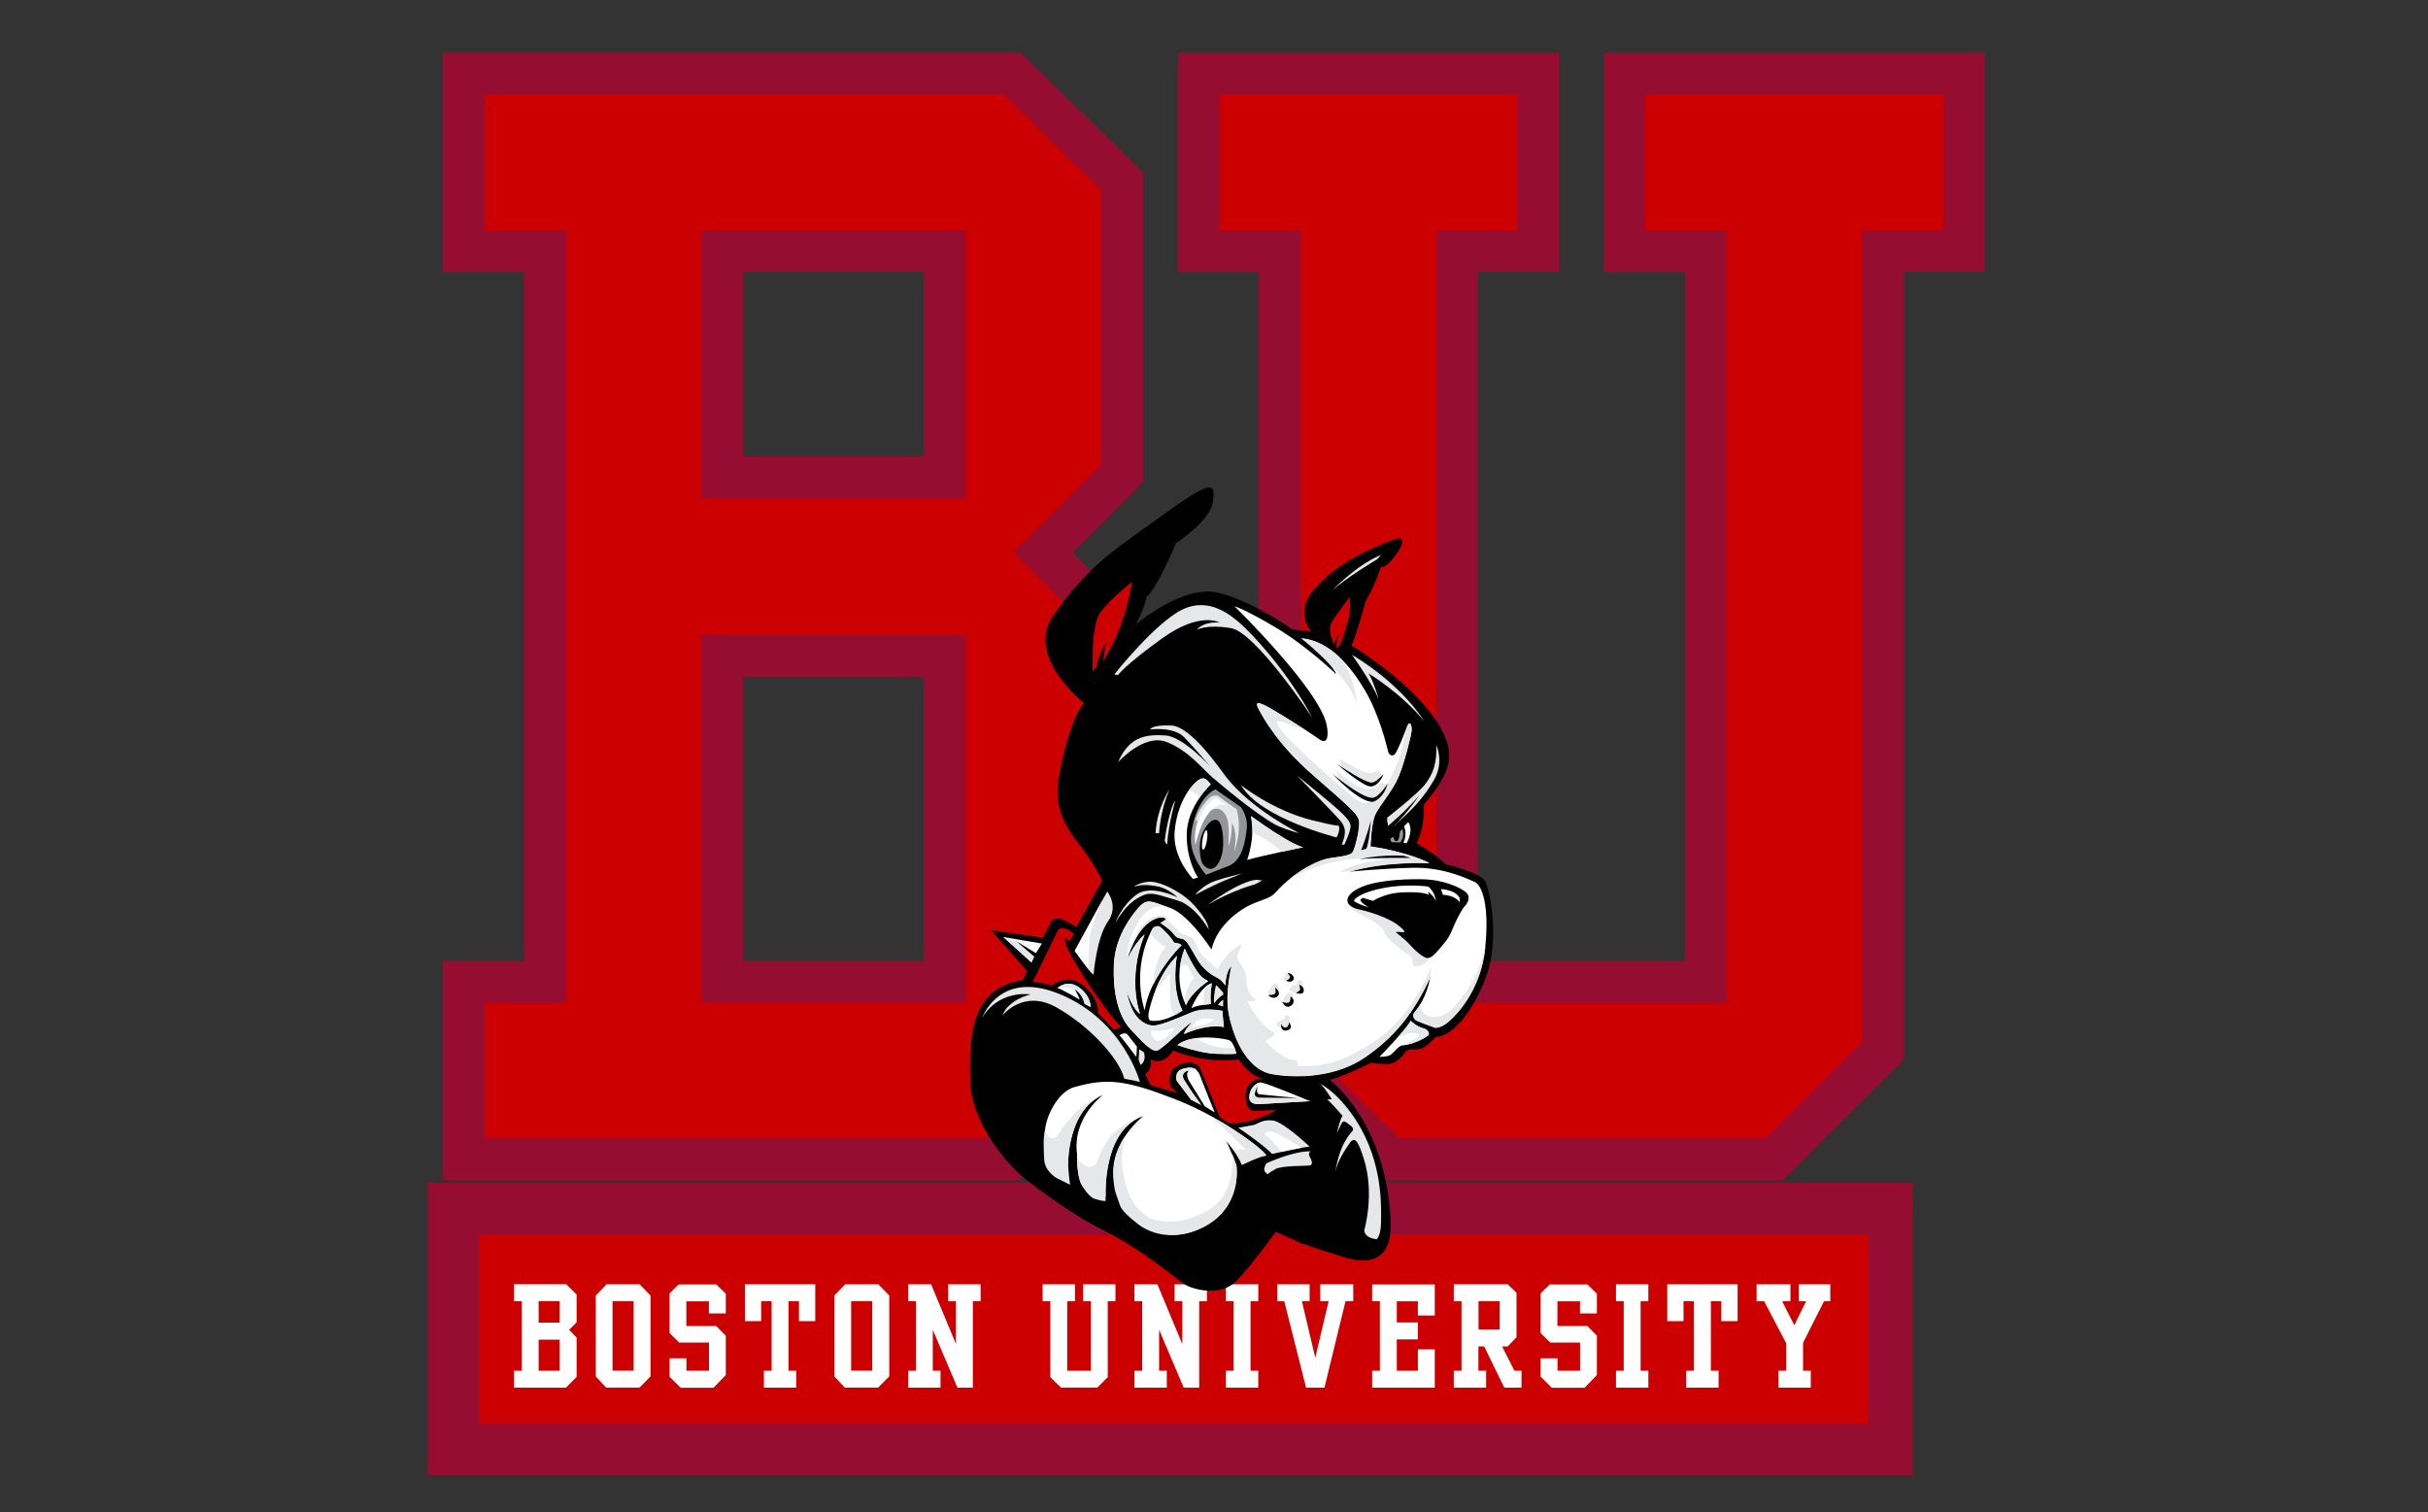 <?xml version="1.0" encoding="UTF-8"?>
<svg id="BU" xmlns="http://www.w3.org/2000/svg" viewBox="0 0 232.6 144.9">
  <rect x="0" y="0" width="232.6" height="144.9" fill="#333333" stroke="none"/>
  <defs>
    <style>
      .cls-1 {
        fill: #e6e7e8;
      }

      .cls-1, .cls-2, .cls-3, .cls-4, .cls-5 {
        stroke-width: 0px;
      }

      .cls-3 {
        fill: #fff;
      }

      .cls-4 {
        fill: #939598;
      }

      .cls-6 {
        stroke-miterlimit: 12.06;
        stroke-width: 7px;
      }

      .cls-6, .cls-7 {
        fill: none;
        stroke: #960d32;
      }

      .cls-7 {
        stroke-miterlimit: 9.65;
        stroke-width: 4px;
      }

      .cls-5 {
        fill: #c00;
      }
    </style>
  </defs>
  <path class="cls-6" d="M44.48,137.85h135.24v-21.03H44.48v21.03Z"/>
  <path class="cls-5" d="M44.44,7.08v16.99h7.78v70h-7.78v16.99h52.41l10.65-10.77v-39.61l-7.54-7.78,7.54-7.54v-28l-10.53-10.3h-52.53v.03ZM114.81,7.08v16.99h7.78v76.58l10.65,10.41h36.74l10.42-10.41V24.06h7.77V7.07h-32.55v17h7.78v70h-23.81V24.06h7.77V7.07h-32.55ZM69.21,24.06h21.3v21.65h-21.3v-21.65ZM69.21,62.83h21.3v31.23h-21.3v-31.23ZM45.86,118.26v18.17h133.13v-18.17H45.86Z"/>
  <path class="cls-7" d="M44.44,7.08v16.99h7.78v70h-7.78v16.99h52.41l10.65-10.77v-39.61l-7.54-7.78,7.54-7.54v-28l-10.53-10.3h-52.53v.03ZM114.81,7.08v16.99h7.78v76.58l10.65,10.41h36.74l10.42-10.41V24.06h7.77V7.07h-32.55v17h7.78v70h-23.81V24.06h7.77V7.07h-32.55ZM69.21,24.06h21.3v21.65h-21.3v-21.65ZM69.21,62.83h21.3v31.23h-21.3v-31.23Z"/>
  <g>
    <path class="cls-3" d="M49.24,123.05v1.62h.74v6.66h-.74v1.62h4.98l1.02-1.03v-3.77l-.72-.74.72-.72v-2.67l-1-.98h-5ZM58.11,123.05l-1.04,1.07v7.75l.99,1.07h3.21l1.05-1.07v-7.75l-1.04-1.07h-3.17ZM65.02,123.05l-.88.87v3.79l.92.92h2.86v2.7h-2.16v-1.19h-1.62v1.76l1.07,1.06h3.14l1.18-1.22v-3.77l-.92-.93h-2.86v-2.36h2.16v1.16h1.62v-1.89l-.91-.89h-3.6v-.02ZM71.36,123.05v3.53h1.56v-1.91h1v6.66h-.74v1.62h3.1v-1.62h-.74v-6.66h1v1.91h1.56v-3.53h-6.74ZM80.97,123.05l-1.04,1.07v7.75l.99,1.07h3.21l1.06-1.07v-7.75l-1.04-1.07h-3.18ZM87,123.05v1.62h.74v6.66h-.74v1.62h3.1v-1.62h-.74v-3.92l2.36,5.54h1.48v-8.28h.74v-1.62h-3.1v1.62h.74v4.1l-2.38-5.72h-2.19ZM99.88,123.05v1.62h.74v7.28l1.02.99h3.49l.99-.99v-7.28h.74v-1.62h-3.1v1.62h.74v6.66h-2.26v-6.66h.74v-1.62h-3.1ZM108.68,123.05v1.62h.74v6.66h-.74v1.62h3.1v-1.62h-.74v-3.92l2.36,5.54h1.48v-8.28h.74v-1.62h-3.1v1.62h.74v4.1l-2.38-5.72h-2.19ZM117.44,123.05v1.62h.74v6.66h-.74v1.62h3.1v-1.62h-.74v-6.66h.74v-1.62h-3.1ZM122.36,123.05v1.62h.67l2.09,8.28h1.76l2.02-8.28h.74v-1.62h-3.16v1.62h.8l-1.28,5.41-1.28-5.41h.74v-1.62h-3.1ZM131.45,123.05v1.62h.74v6.66h-.74v1.62h6v-3.67h-1.62v2.05h-2.02v-3h2.02v-1.63h-2.02v-2.02h2.02v1.36h1.62v-2.98h-6ZM139.27,123.05v1.62h.74v6.66h-.74v1.62h3.1v-1.62h-.74v-2.33h.55l1.93,3.95h1.65v-1.62h-.68l-1.18-2.33h.54l.84-.88v-4.26l-.84-.81h-5.16ZM148.47,123.05l-.88.87v3.79l.92.92h2.86v2.7h-2.16v-1.19h-1.62v1.76l1.07,1.06h3.14l1.18-1.22v-3.77l-.92-.93h-2.86v-2.36h2.16v1.16h1.62v-1.89l-.91-.89h-3.61v-.02ZM154.81,123.05v1.62h.74v6.66h-.74v1.62h3.1v-1.62h-.74v-6.66h.74v-1.62h-3.1ZM159.72,123.05v3.53h1.56v-1.91h1v6.66h-.74v1.62h3.1v-1.62h-.74v-6.66h1v1.91h1.56v-3.53h-6.74ZM168.28,123.05v1.62h.72l2.11,4.01v2.65h-.74v1.62h3.1v-1.62h-.74v-2.68l2.01-3.98h.6v-1.62h-3.01v1.62h.69l-1.13,2.3-1.16-2.3h.79v-1.62h-3.23ZM51.6,124.66h2.02v2.06h-2.02v-2.06ZM58.68,124.66h2.02v6.66h-2.02v-6.66ZM81.54,124.66h2.02v6.66h-2.02v-6.66ZM141.64,124.66h2.03v2.71h-2.03v-2.71ZM51.6,128.35h2.02v2.98h-2.02v-2.98Z"/>
    <path class="cls-2" d="M124.85,119.21l-2.63-1.21s-2.37,3.32-3.82,4.77-4.08.83-4.96.25c-.89-.59-4.03-3.32-7.75-5.16-3.73-1.84-7.92-5.27-7.92-5.27-.67-.62-4.7-4.54-4.82-9.04-.13-4.92.31-8.91,5.05-9.65l.39-.87-3.44-3.91,4.94.72.87-1.64s.5-.39,1.16-.05,1.21.65,1.21.65l2.46-4.44s-.82-1.76-2.38-3.7c-1.55-1.95-2.15-3.76-1.8-6,.34-2.24,1.3-5.95,2.44-7.32.3.26-5.79-4.36-2.92-8.41,3.64-5.13,6.31-6.55,10.91-9.9,4.62-3.36,4.53-2.47,4.37-1.04-.16,1.42-1.97,2.97-3.53,4.03.14-.49-1.69,4.24-2.86,5.18.03.38-.86,2.55-1.07,2.68,0,0,4.59-3.93,7.97-3.09,3.38.84,7.11,3.53,7.11,3.53,0,0,1.42.1,1.8.23,0,0-1.77-1.92.39-4.25,1.49-1.61,3.5-3.11,7.63-4.65.61-.23,1.12.07.07,1.5-1.04,1.42-1.41,1.14-1.41,1.14,0,0-.7,2.02-1.41,3.17-.18.29-.58,2.25-1.42,4.4,0,0,7.23,4.32,9.03,8.93.74,1.88.28,3.53-2.11,6.29,0,0,.14,2.17-.71,3.72,0,0,1.77.96,2.79,2,0,0,3.34.77,3.8,1.64s1.43,5.63.06,9.22-3.34,5.65-4.8,5.68c0,0-.89,1.03-1.52,1.16-.62.13-1-.1-1.3.22-.3.31-.9,1.28-1.96,1.23-1.06-.05-1.38-.15-1.38-.15,0,0-2.99,1.49-4.01,1.65,0,0,5.41,3.93,5.85,13.52.19,4.27-2.58,4-4.18,3.56-1.38-.4-3.61-1.16-4.18-1.35"/>
    <path class="cls-3" d="M118.28,58.1s8.22,8.03,8.83,11.44c.15.83.14,1.92-.78,1.25-.92-.67-4.54-2.94-5.21-3.23-.67-.3-.92-.3-.5.47s1.77,3.29,5.21,6.28c3.44,2.99,4.16,3.64,4.34,4.24.18.6-.35,2.72-.6,3.1-.25.37-1.4.44-2.29.59-.91.15-3.17,1.13-5.09,3.27-.43.47-.86.57-1.99,1-1.13.43-3.57,1.97-4.14,4.46,0,0-2.2-3.41-4.02-4.01s-2.13-1.02-3.11.15c-.98,1.17-2.13,3.01-2.23,5.33-.1,2.33.32,4.79,1.6,6.16,1.28,1.38,2.01,2.12,2.51,2.04.5-.07,2.82-2.52,3.39-2.74,0,0-.75.83-.78,1.15,0,0,2.07-1,3.82-.67,0,0-.15-1.28-.13-1.54,0,0-1.75-.35-2.89.12s-2.98,1.28-3.7,1.29c-.72.03-1.64-.57-2.09-1.63-.45-1.04-.47-1.52-.47-1.52,0,0,.59,1.63,1.25,2.02,0,0-1.3-3.27.43-7.61,0,0-1,.92-1.6,2.3,0,0,.62-2.68,2.35-3.67.82-.47,1.42-.18,1.25-.03s-.48.3-.48.3c0,0,.92.59,1.25,1.04s.45.38.9.5,1.12,1.59,1.57,2.25c.45.65,1.2,1.22,1.65,1.42s.85.78.85.78c0,0,.02-1.42.59-1.85,0,0-.63,2.57-.28,4.49s1.55,5.41,4.2,5.86,6.23.2,8.84-1.6c2.62-1.79,4.64-4.07,6.28-7.74,0,0-.18,1.88-1.54,3.47-.14.17-.13.57.25.75.38.18,1.75.67,1.75.67,0,0,.55.07,1.32-.6.77-.67,3.06-2.99,3.49-7.06.43-4.07-.32-6.01-1.02-6.3-.7-.3-2.95-1.4-5.84-1.35-2.89.06-6.11.37-6.11.37,0,0,2.76-.97,7.63-.82,0,0-1.89-1.04-5.66-1.6,0,0,.08-2.22.45-3.04.37-.82,1.69-2.32,2.24-3.64.55-1.32,1.22-3.92,1.25-4.44.03-.53-.18-1-.43-.35-.24.66-.94,2.42-1.17,2.64-.22.22-.55.13-.65-.3s-.85-3.56-2.23-5.86c-1.37-2.29-3.34-4.69-6.08-4.96,0,0,2.97,2.35,3.36,3.47,0,0-2.82-2.72-5.81-4.49-2.97-1.76-3.95-2.04-3.95-2.04"/>
    <path class="cls-4" d="M116.43,75.62l2.46,1.72s.68.91.55,2.03c-.16,1.32-.41,2.93-1.63,3.55l-2.27.89s-1.52-1.66-1.45-3.46c.08-1.78.9-4.05,2.35-4.73"/>
    <path class="cls-2" d="M129.55,56.81s.2,2.06-.45,3.85c0,0,.55-1.15.74-2.43,0,0,.14.43.08.73,0,0,.3-1.61.39-2.37,0,0,.81-.51,1.12-2.5,0,0,1.53-.94,1.89-1.59,0,0-2.39,1.04-4.71,2.86-2.23,1.76-2.84,3.36-2.84,3.36,0,0-.14.91.84,2.13,0,0,.55-1.25,1.37-2.35.83-1.1,1.96-2.4,2.29-2.67,0,0-.67.87-.72.97"/>
    <path class="cls-1" d="M127.56,56.64s2.3-2.46,4.71-3.46c0,0-.22.34-.39.43-.16.1-2.85,1.7-4.33,3.02"/>
    <path class="cls-3" d="M119.84,78.19s3.87,2.81,5.01,2.98c0,0-3.99.82-5.38,1.22,0,0,.81-2.06.37-4.2"/>
    <path class="cls-3" d="M115.98,75.15s-2.23,2.09-2.29,4.7c-.06,2.61,1.07,4.23,1.07,4.23l-.47.13s-1.99-2.02-1.76-4.57,1.41-4.3,2.3-4.92c.33-.24.57-.17.78,0,.2.18.37.42.37.42"/>
    <path class="cls-2" d="M116.97,79.07c.14.38.48,2.24-.17,3.49s-1.45.47-1.63.13c-.17-.33-.43-1.72,0-2.81.44-1.08,1.4-1.93,1.79-.81"/>
    <path class="cls-1" d="M117.69,81.04s.33-.62.33-2.2c0,0,.64.91.17,2.85,0,0,.91-2.03.27-4.17,0,0-1.39-.95-1.65-1.18s-.71-.12-.95.11-1.16,1.17-1.36,2.29l.27-.27s-.47,1.19-.27,2.54c0,0,.67-3.17,1.65-3.46.91-.27,1.28.42,1.46,1.05.18.64.07,2.43.08,2.43"/>
    <path class="cls-1" d="M119.98,79.77s.86.36,1.5.8c.64.44,1.35,1.03,1.35,1.03l2.03-.43s-1.11-.13-5.01-2.98c0,0,.19,1.24.13,1.58"/>
    <path class="cls-1" d="M114.9,76.45s-.28-.63-1-.73c0,0,.64-.88,1.07-1.05.43-.17.59-.04,1.01.48,0,0-.78.79-1.08,1.3"/>
    <path class="cls-2" d="M111.06,76.53s-.52.88-.43,2.62c0,0,.22-1.83.7-2.38l-.27-.24Z"/>
    <path class="cls-1" d="M112.04,75.63s-1.2,1.72-1.34,4.19h.34s.09-2.11,1-4.19"/>
    <path class="cls-1" d="M112.6,76.69s-.65,2.12-.79,4.22c0,0-.22-.15-.22-.41,0-.25.41-2.94,1.01-3.82"/>
    <path class="cls-2" d="M120.54,76.97s1.58,1.58,7.51,3.26l.26-.58.27-.05s-.06.83-.22,1.1-.41.14-.41.14c0,0-5.34-1.59-7.41-3.87"/>
    <path class="cls-3" d="M134.5,79.18s.36.65-.06,1.58l.32.02s.7-1.22.15-2.02l-.42.43Z"/>
    <path class="cls-4" d="M134.34,79.41l-.24.28s-.02.69-.2.85c-.18.16-.39-.06-.41-.37l-.29.18s0,.32.19.34.74.02.74.02c0,0,.51-.48.2-1.3"/>
    <path class="cls-2" d="M133.38,80.98l.07.22s1.74.31,3.33,1c0,0-.35-.86-2.54-1.2-.31-.05-.86-.02-.86-.02"/>
    <path class="cls-2" d="M135.61,78.22s0,1.76-.55,2.66l.31.07s.74-.71.61-2.98l-.37.24Z"/>
    <path class="cls-1" d="M106.77,64.59s3.89-4.92,6.5-6.19c2.62-1.27,4.77.65,5.61,1.39.84.73,4.26,4.19,6.88,9.03,0,0-5.46-8.25-7.84-8.64s-3.26.16-3.26.16c0,0,.54-.81,2.18-.69,0,0-1.85-1.11-5.49,1.5-3.64,2.62-4.26,3.54-4.26,3.54l-.31-.08Z"/>
    <path class="cls-1" d="M110.18,69.89s2.25-.31,3.28.76c1.03,1.06,2.47,2.78,2.47,2.78,0,0-2.6-2.88-4.31-2.97s-3.38-.02-4.52,2.57c0,0,2.47-2.75,4.6-1.96s3.55,2.65,4.41,3.38,4.08,3.47,6.08,4.57c.34.19,1.61.67,2.25.79,0,0-4.62-2.27-7.04-5.45-.41-.53-3.28-4.77-5.18-4.85-1.9-.08-2.04.37-2.04.37"/>
    <path class="cls-1" d="M128.04,80.23s-7.32-1.82-9.14-5c0,0,2.96,2.39,6.77,3.35.83.2,1.99.5,2.58.53,0,0,.19.43-.21,1.13"/>
    <path class="cls-1" d="M128.55,80.92h.24s.67-1.41.59-1.84c-.12-.71-1.14-1.54-5.14-4.79,0,0,3.5,3.59,4.12,4.29.54.62.66,1.18.18,2.34"/>
    <path class="cls-3" d="M115.2,80.45c.08-.52.24-.91.36-.91.12.02.15.45.06.97-.08.51-.24.91-.36.9-.12,0-.15-.44-.06-.96"/>
    <path class="cls-2" d="M128.93,62.27s3.62,4.99,4.12,7.63c.24,1.28.14,2.49.55,1.7.42-.79,1.04-2.93,1.4-2.91.36.02.78.42.74,1.22-.04.81-.86,5.55-3.43,8.31,0,0,.05,1.69-.31,2.4,0,0,3.96-2.85,5.55-5.87,1.68-3.17-.36-5.64-2.17-7.55-3.26-3.42-6.45-4.94-6.45-4.94"/>
    <path class="cls-1" d="M129.53,62.75s1.84,2.58,2.55,4.23c0,0-.51-1.75-.98-2.46,0,0,3.16,1.89,5.33,4.58,0,0-1.94-3.36-6.9-6.36"/>
    <path class="cls-1" d="M132.89,78.75v-.41s2.95-2.29,3.66-3.23c.71-.94,1.13-2,1.04-3.72,0,0,.79,1.6-.21,3.33-1.01,1.72-1.86,2.63-3.8,4.38l-.6.09-.08-.44Z"/>
    <path class="cls-2" d="M132.98,79.12s1.44-1.16,2.99-2.91c0,0-1.53,2.23-3.09,3.56,0,0-.33.17-.35.04-.02-.13.06-.58.18-.86l.17-.18.09.36Z"/>
    <path class="cls-2" d="M108.35,85.11s1-1.46,3.63-.9c0,0,1.05,1.19,2.34.76s4.92-1.78,6.3-1.72c0,0-3.74,1.28-5.02,2.67,0,0,3.73-1.81,5.12-1.81l.56.25-.56.53s-3.28.76-4.59,3.17c0,0-.37-1.37-2.26-2.13,0,0,1.95,1.7,2.13,2.95l-.07,1.17s-1.96-3.66-5.43-4.16c-1.23-.18-2.87.76-4.72,4.98,0,0,.56-3.69,3.12-5.41,1.07-.72,2.67-.04,2.81,0s-1.4-.98-3.35-.35"/>
    <path class="cls-1" d="M119.03,83.68s-2.05.71-4.55,2.06c0,0,.75-.91,1.8-1.29,1.03-.38,2.74-.77,2.74-.77"/>
    <path class="cls-1" d="M115.73,86.67s2.89-2.21,4.62-2.38l.58.07-.74.38s-2.11.54-4.46,1.93"/>
    <path class="cls-1" d="M108.64,84.94s.91-.66,2.08-.4,2.43,1.07,3.07,1.6,1.99,2.09,1.99,2.89c0,0-1.27-2.28-2.99-2.76s-2.42-.87-3.3-.48c-.89.38-1.7,1.06-2.63,2.59,0,0,.61-1.63,2.01-2.66,1.4-1.04,3.94.26,3.94.26,0,0-.91-.89-1.96-1.06-1.05-.19-1.58-.15-2.19.03"/>
    <path class="cls-1" d="M129.38,86.65s-.16.36.91.92c1.08.56,2.26,1.24,2.38,1.81.11.57,1.87,1.88,2.38,2.17.52.29.06.96.52,1.02s1.25-.33,1.37-.91c.11-.57-2.38-3.88-2.38-3.88l-5.18-1.14Z"/>
    <path class="cls-2" d="M133.7,89.31s.96.74,1.4,1.24c.43.5,1.27,1.24,1.65,1.24s.7-.35,1.37-1.14c.67-.78.83-1.12,1.06-1.71s.82-1.78,1.14-2.12c.31-.33.62-.93.07-1.37-.55-.43-2.11-1.19-4.19-1.21-2.07-.03-4.66.14-6.13.91-1.47.78-1.22,1.71.16,1.99,1.37.29,3.13.98,3.83,1.6.26.23.75.62.29.57-.47-.05-.66,0-.65,0"/>
    <path class="cls-3" d="M138.24,85.74l-.2-.56s1.42.07,1.78.85c.06.15,0,.42,0,.42,0,0-.18-.37-.79-.57-.64-.2-.79-.13-.79-.13"/>
    <path class="cls-3" d="M137.57,86.36s-.08-.91-.75-1.42c0,0-2.01-.29-4.24.13-2.23.41-2.92,1.1-2.86,1.24s.83.47,1.42.62c0,0-.89-.47-.8-.75l.21-.16.98.29s1.11-.69,2.49-.79c1.37-.1,2.61,0,2.85.23l-.05-.3s.6.43.76.92"/>
    <path class="cls-1" d="M116.49,94.38s-.27,1.07-.18,1.76c0,0,.54-.74.87-.8v-.24s-.55-.65-.69-.71"/>
    <path class="cls-1" d="M116.68,96.28s.24-.38.51-.49l-.02.65s-.36-.14-.49-.16"/>
    <path class="cls-3" d="M116.1,94.2s-.22,1.11-.09,2c0,0-1.2.05-1.88.39,0,0,.78-2.01,1.97-2.38"/>
    <path class="cls-3" d="M115.74,94.01s-1.6,1.04-2.12,2.3c0,0-1.34-2.36-.13-5.42,0,0,1.03,2.3,1.76,2.81.15.12.49.3.49.3"/>
    <path class="cls-3" d="M112.75,91.57s-.6,3.08.53,5.24c0,0-1.56,1.18-3.07.98,0,0-.33-.11-.13-.95.2-.82.83-3.42,2.67-5.27"/>
    <path class="cls-3" d="M112.46,90.32s.62.05.71.25c0,0-3.02,2.93-3.51,6.24,0,0-1.4-3.88.79-7.9,0,0,.38-.29.65-.11.27.18,1.16,1.08,1.36,1.52"/>
    <path class="cls-1" d="M110.21,89.41s.17-.33.26-.51c0,0,.38-.29.65-.11.27.18,1.16,1.09,1.36,1.53,0,0,.62.05.71.25,0,0-1.64,1.59-2.69,3.74,0,0,0-2.31,1.18-3.55-.02,0-1.45-.99-1.47-1.36"/>
    <path class="cls-1" d="M112.22,96.66c-.2-.51-.14-3.31-.14-3.31-.42.32-1.43,1.63-1.43,1.63.41-1.07,1.06-2.35,2.1-3.4,0,0-.6,3.08.53,5.24,0,0-.29.21-.72.44,0,0-.13-.09-.33-.6"/>
    <path class="cls-1" d="M114.44,93.63c-.38-.16-.37-.91-.72-1.15s-.7.29-.7.29c.06-.58.2-1.21.47-1.89,0,0,1.03,2.3,1.76,2.81.16.11.49.3.49.3,0,0-1.6,1.04-2.12,2.3l-.1-.21c-.16-1.29.93-2.46.92-2.46"/>
    <path class="cls-1" d="M115.46,94.56c.19-.17.41-.3.64-.36,0,0-.22,1.11-.09,2l-.65.06c-.15-.62.1-1.69.1-1.69"/>
    <path class="cls-1" d="M124.7,61.18s4.55,3.58,5.33,6.33c0,0-.39-3.35-1.83-4.65-1.44-1.31-2.75-1.64-3.5-1.68"/>
    <path class="cls-1" d="M128.47,72.8s-.14.54.16.76c.3.23,2.11,1.53,2.68,1.53s1.08-.79,1.08-.79l-.28-.53s-.61.39-1.16.27c-.55-.1-2.47-1.25-2.48-1.25"/>
    <path class="cls-2" d="M128.11,73.22s2.53,2.24,3.28,2.13c.75-.1,1.15-1.16,1.15-1.16,0,0-.81.84-1.15.79-.34-.04-.84-.17-3.28-1.76"/>
    <path class="cls-1" d="M129.49,83.48c.66-.2,3.29-.9,7.47-.77,0,0-1.89-1.04-5.66-1.6,0,0,.08-2.22.45-3.04.37-.82,1.69-2.32,2.24-3.64.55-1.32,1.22-3.92,1.25-4.44.03-.53-.18-1-.43-.35l-.05.13-.31,1.36c-.14,1.39-1.67,4.76-2.75,5.52-1.09.76-2.04-.2-2.38-.51-.33-.3-4.39-3.72-6.15-5.68-1.76-1.97-.29-1.3.26-1.08.55.21,1.75.63,1.75.63-1.44-.93-3.54-2.23-4.04-2.45-.67-.3-.92-.3-.5.47s1.77,3.29,5.21,6.28c3.44,2.99,4.16,3.64,4.34,4.24.18.6-.35,2.72-.6,3.1-.25.37-1.4.44-2.29.59-.71.12-2.26.75-3.84,2.05,0,0,2.68-1.87,7.28-2.09l1.76.17s-2.55.21-4.14,1.17l1.13-.06Z"/>
    <path class="cls-1" d="M128.28,74.63s-.23-.57-.23-.79c0,0,2.06,1.86,3.02,1.77.96-.09,1.08-.55,1.08-.55l.77.03-.49.86-1.04.67-1.01-.37-2.11-1.62Z"/>
    <path class="cls-2" d="M127.7,74.2s2.51,2.7,3.81,2.62c0,0,.99-.19,1.42-1.74,0,0-.85,1.4-1.51,1.36-.65-.04-1.76-.7-3.72-2.24"/>
    <path class="cls-2" d="M131.32,78.64s-.13,2.04-.43,2.68l-.49.13s.65-1.66.91-2.81"/>
    <path class="cls-2" d="M130.17,82.33s1.89-.47,4.28-.34l.7.21s-3.72-.06-4.98.13"/>
    <path class="cls-1" d="M137.1,92.6c-.59,1.78-2.03,3.91-2.88,4.9-.85.99-2.08,2.21-4.81,3.59s-5.06,1.02-5.06,1.02l-.13-.55c-1.21.17-2.99-1.8-2.99-1.8,0,0,.31-.28.63-.44.31-.17.29-.39,0-.54-1.4-.73-2.38-2.9-2.38-2.9.34.15.95-.08.95-.08-.91-.33-1.05-1.54-1.02-2.15.05-.61-.72-1.4-.85-1.77-.13-.37.43-1.38.43-1.38-1.44.46-2.33,2.36-2.33,2.36,0,0-.17-.13-1.08-.93-.91-.81-.95-1.49-1.23-1.9-.28-.43-1.36-.57-1.4-.72-.08-.29-1.1-1.11-1.1-1.11.15-.25-.17-.52-.63-.49-2.42.11-3.15,4.15-3.15,4.15-.07-.92-.03-2.01,1.1-3.72,1.13-1.72,2.54-1.27,2.54-1.27-1.52-.53-1.86-.82-2.76.27-.98,1.17-2.13,3.01-2.23,5.33-.1,2.33.32,4.79,1.6,6.16,1.28,1.38,2.01,2.12,2.51,2.04.5-.07,2.82-2.52,3.39-2.74,0,0-.75.83-.78,1.15,0,0,2.07-1,3.82-.67,0,0-.15-1.28-.13-1.54,0,0-1.75-.35-2.89.12s-2.98,1.28-3.7,1.29c-.72.03-1.64-.57-2.09-1.63-.45-1.04-.47-1.52-.47-1.52,0,0,.59,1.63,1.25,2.02,0,0-1.3-3.27.43-7.61,0,0-1,.92-1.6,2.3,0,0,.62-2.68,2.35-3.67.82-.47,1.42-.18,1.25-.03s-.48.3-.48.3c0,0,.92.59,1.25,1.04s.45.38.9.5,1.12,1.59,1.57,2.25c.45.65,1.2,1.22,1.65,1.42s.85.78.85.78c0,0,.02-1.42.59-1.85,0,0-.63,2.57-.28,4.49s1.55,5.41,4.2,5.86,6.23.2,8.84-1.6c2.61-1.78,4.62-4.04,6.28-7.67l.08-1.04Z"/>
    <path class="cls-3" d="M110.24,98.73s.18,1.26.99.95,1.29-1.2,1.29-1.2c0,0-1.09.3-1.52.29-.42-.02-.77-.04-.77-.04"/>
    <path class="cls-3" d="M114.18,98.45s.24-.73,1.01-.84c.76-.11,1.15.06,1.15.06,0,0-.59.43-1,.48-.43.06-1.16.3-1.16.3"/>
    <path class="cls-1" d="M142.31,90.59c-.68,3.12-1.96,4.63-2.72,5.55-.75.92-1.59,1.49-2.61,1.23-1.01-.26-.87-1.19-.87-1.19-.18.3-.38.59-.63.88-.14.17-.13.57.25.75.38.18,1.75.67,1.75.67,0,0,.55.07,1.32-.6.77-.67,3.06-2.99,3.49-7.05v-.24Z"/>
    <path class="cls-1" d="M122.73,98.47s-.59-.15-.39-.43c.19-.29.46-.26.66-.37s-.13-.37.22-.4c.35-.02.37.3.32.58-.05.29-.06.57-.06.57l-.41.16-.34-.11Z"/>
    <path class="cls-2" d="M122.72,98.11s.21.42.48.33c.27-.08.3-.5.3-.5,0,0,.4.53-.06.73-.46.21-.65-.08-.68-.21-.06-.12-.03-.35-.03-.35"/>
    <path class="cls-1" d="M121.99,95.39s-.72-.09-.45-.44c.26-.34.34-.63.5-.69s.61.05.46.53c-.15.48-.5.61-.51.61"/>
    <path class="cls-2" d="M122.16,94.62s.61.43.25.81c-.36.38-.86.02-.9-.1,0,0,.5.02.63-.13.13-.14.02-.58.02-.58"/>
    <path class="cls-1" d="M106.07,85.42l-3.11,5.68s1.28,1.89,1.8,2.3c0,0,.28-3.56,1.37-5.09,1.08-1.52-.06-2.89-.06-2.89"/>
    <path class="cls-3" d="M105.7,86.07s-1.27,2.64-1.33,4.11c-.06,1.47-.13,2.61-.13,2.61l-1.28-1.69,2.74-5.03Z"/>
    <path class="cls-3" d="M118.44,100.94s-.25-1.15-.72-1.29c-.47-.16-3.47-.67-4.93.47,0,0,2.08.78,3.68.84,1.6.06,1.96-.02,1.97-.02"/>
    <path class="cls-1" d="M114.59,99.46c-.67.09-1.31.28-1.79.66,0,0,2.08.78,3.68.84s1.97,0,1.97,0l-.18-.57c-2.19.2-3.68-.91-3.68-.91"/>
    <path class="cls-3" d="M96.12,89.78l3.69.62-.57.92-1.93-1.17,1.76,1.51-.25.55-2.69-2.43Z"/>
    <path class="cls-3" d="M101.31,94.66s.95-.89,2.08-.04c1.14.84,1.09,1.86,1.09,1.86l-.58-.3s-.13-.88-.94-1.4c0,0,.47.82.47.99,0,0-1.79-1.05-2.12-1.1"/>
    <path class="cls-3" d="M107.24,99.19s.39-.29.72-.14l.95,1.22s0,.8-.08.97c0,0-1.27-1.74-1.59-2.05"/>
    <path class="cls-1" d="M109.14,100.51l-.06,1.01.18.51s.58-.25.33-1.21l-.46-.3Z"/>
    <path class="cls-5" d="M108.43,55.75s-2.05,1.61-3.01,2.91c-.96,1.29-.74,5.69-.74,5.69l.36-.43c.21-1.31.95-2.39.95-2.39-.21.47-.3,1.87-.3,1.87,2.34-3.88,2.74-7.65,2.74-7.65h0ZM129.29,57.2s-1.5,1.94-1.8,2.59.32,2.02.32,2.02c.04-.49.49-1.04.49-1.04-.35.63-.25,1.34-.25,1.34.41-.18.73-1.43,1.07-2.53.34-1.1.17-2.38.17-2.38h0ZM101.8,88.9c-.41,0-.51.35-.51.35l-2.35,4.81c.82.08,1.81.37,1.81.37,0,0,1.42-1.17,2.76-.2,1.93,1.4,1.66,2.85,1.66,2.85.29.17,1.54,1.59,1.54,1.59l.7-.29c-1.51-1.46-4.34-5.89-5.01-7.23s-.25-1.39-.25-1.39c.04.29.29.42.29.42l.45-.7c-.51-.44-.86-.57-1.11-.57h0ZM112.38,100.66c-1.06,1.6-2.18.82-2.18.82.25,1.01-.5,1.42-.5,1.42l.54,1.09,2.55.7-.62-.57c-.2-.33-.2-1.54.45-1.92,1.61-.91,2.31.05,2.31.05l1.91,4.76.89.62c2.47.05,4.56-1.28,4.56-1.28l-2.26.08c-.59-.17-.91-1.17-.57-2.13.33-.97,1.47-.97,1.47-.97-1.47-.43-2.23-1.83-2.23-1.83-3.36.44-6.31-.84-6.31-.84Z"/>
    <path class="cls-3" d="M115.07,105.87l-.97-.5-1.38-1.83s-.3-.88.68-1.16,1.39.18,1.57.69c.18.53,1.4,3.52,1.4,3.52l-.95-.59-1.53-2.47s-.41-.76.06-.96c0,0-.72,0-.62.65.04.33,1.74,2.64,1.73,2.64"/>
    <path class="cls-3" d="M125.5,105.5l-4.66.27s-1.15.19-1.16-.62.62-1.43,1.07-1.44c.44-.02,4.74,1.79,4.74,1.79"/>
    <path class="cls-1" d="M107.72,103.36s1.01.17,1.48.3c0,0-1.56-5.87-7.62-8.39-4.88-2.03-6.89.79-7.54,2.32,0,0,1.3-2.66,4.7-2.32,0,0-2.13.46-2.7,2.02,0,0,1.95-2.52,5.08-.82,3.12,1.72,6.07,4.87,6.59,6.89"/>
    <path class="cls-1" d="M118.63,108.05s2.57,1.75,3.23,2.51c0,0,3.11-.7,3.6-.7,0,0-2.5-2.4-3.55-2.51s-1.48.38-1.8.43c-.32.06-1.48.27-1.48.27"/>
    <path class="cls-3" d="M122.75,110.35s-.91-1.2-1.4-1.49c-.49-.29.16-.55.72-.39.55.17,2.61,1.49,2.61,1.49l-1.93.39Z"/>
    <path class="cls-2" d="M120.32,112.03s3.14-2.03,6.17-1.67c0,0-.3,2.05-.27,2.75,0,0-.78.25-.99.33,0,0-2.33-.52-3.64-.28-.33.06-.73.39-.83.25-.1-.13.5-.55.5-.69s-.13-.33-.38-.44c-.24-.08-.56-.25-.56-.25"/>
    <path class="cls-1" d="M125.56,110.32s-.31.11-.06.56c.25.46.25.75-.08.79-.33.04-2.63,0-3.22.33-.59.33-.76.5-.76.5,0,0-.35-.22-.33-.48.02-.25.2-.56.2-.56,0,0,2.61-1.21,4.25-1.15"/>
    <path class="cls-1" d="M127.58,105.32l-.43.02c.42.35,1.46,1.56,1.46,1.56-.31.53-.53,1.67-.53,1.67,0,0,.31-.71.49-1.01s.45.04.81.28c.36.24.21.49.21.49-1.4,1.46-1.65,3.93-1.65,3.93.18-1.03.91-2.08,1.35-2.73.56-.83.91.11,1.36,1.49,1.07,3.35.05,6.83.05,6.83,0,.81,1.2.88,1.2.88.39-.49.41-1.29.41-2.25,0-1.52.03-5.87-2.89-9.85-1.7-2.33-3.12-2.88-3.11-2.88.32,0,1.28,1.58,1.28,1.58"/>
    <path class="cls-3" d="M121.25,110.72c.5,0-3.76-3.49-8.58-5.37-4.81-1.87-6.55-2.1-9.77-1.19-1.6.45-2.85,3.02-2.8,4.45,0,0-.09,1.61.15,2.75.24,1.16,1.14,1.4,1.14,1.4l.55.03s.06-1.02.38-1.24c0,0-.09-5.17,3.34-6.64,0,0-2.95,2.16-2.48,5.65,0,0-.06,1.17.23,2.42.29,1.24,1.48,1.48,1.48,1.48,0,0,.49.21,1.04.21,0,0-.45-6.32,3.59-7.74,0,0-3.99,3.11-2.57,7.06,0,0,.65.09,1.01.97.36.88,1,1.52.81,1.88,0,0,2.52,2.69,6.42.78,3.9-1.92,3.25-5.96,3.25-5.96,0,0-.74-2.04-1.02-2.38,0,0,1.09,1.18,1.55,2.33.03-.02,1.78-.88,2.27-.88"/>
    <path class="cls-1" d="M116.13,107.15c.53.32,3.22,2.99,3.22,2.99-.18-.04-1.15.05-1.15.05.3.41.61.91.8,1.4,0,0,1.76-.86,2.25-.86.36,0-1.7-1.77-4.66-3.47l-.47-.1Z"/>
    <path class="cls-1" d="M107.74,108.91c-.84,1.28-1.37,3.31-.9,5.26,0,0,.15.47.47,1.36.24.65,1.53,1.6,1.53,1.6,0,0,2.45,2.38,6.36.46,3.9-1.92,3.25-5.96,3.25-5.96,0,0-.18-.49-.38-1.04,0,0,.38,4-2.5,5.47-2.88,1.47-4.26.89-4.94.8-.66-.08-1.15-.72-1.61-1.04,0,0-.54-.71-.71-1.06-.15-.29-.48-1.32-.48-1.32,0,0-.49-1.87-.36-2.84.13-.99.26-1.7.26-1.7"/>
    <path class="cls-1" d="M102.95,106.69c-.76.76-1.33,1.64-1.33,1.64-.95,1.66-1.52-.02-1.52-.02-.17.6-.12,1.8-.07,2.78.06,1.18,1.23,1.8,1.23,1.8l1.25.62s-.18-1.39-.18-1.99c0,0-.08-4.67,2.86-6.4-.02,0-1.49.79-2.24,1.55"/>
    <path class="cls-1" d="M106.78,108.46c-1.07.93-1.74,3.02-1.74,3.02-.91.97-1.83-.56-1.83-.56-.06.42.04,1.17.08,1.51.27,1.65,1.41,2.36,1.41,2.36,0,0,.67.28,1.22.28,0,0-.44-6.6,3.46-8.1,0,0-1.54.57-2.61,1.51"/>
    <path class="cls-3" d="M132.14,101.27s2.65-2.72,2.99-3.47c0,0,.56.55,1.15.7s.7.56.51.72-1.3.83-2.41.93c-.43.04-.91.79-1.23.95-.3.16-1.01.16-1.01.16"/>
    <path class="cls-1" d="M135.89,99.34c.23-.19,0-.3-.47-.37-.62-.1-1.68.6-1.68.6.64-.71,1.26-1.44,1.41-1.77,0,0,.56.55,1.15.7s.7.56.51.72-1.3.83-2.41.93c-.02,0-.04,0-.06,0,0,0,1.31-.63,1.55-.82"/>
    <path class="cls-1" d="M123.31,96.28s-.72-.09-.45-.44c.26-.35.35-.63.5-.69.16-.06.62.05.46.53-.16.48-.51.61-.51.61"/>
    <path class="cls-2" d="M122.85,96.01s.23.56.65.43c.42-.13.65-.68.13-.96,0,0,.04.55-.21.59-.24.05-.56-.06-.56-.06"/>
    <path class="cls-1" d="M123.97,95.11s-.59-.15-.39-.43c.19-.29.46-.26.66-.37.2-.11-.13-.37.22-.4.34-.02.37.3.32.59-.05.29-.06.57-.06.57l-.42.16-.33-.12Z"/>
    <path class="cls-2" d="M124.14,95.12s.5.17.67.02.13-.67-.35-.78c0,0,.15.4.06.52s-.38.24-.38.24"/>
    <path class="cls-1" d="M123.3,93.99s-.57-.06-.36-.28.28-.41.4-.44.49.03.37.33c-.13.3-.41.39-.41.39"/>
    <path class="cls-2" d="M123.19,93.97s.5.23.71-.08c.21-.31-.29-.73-.56-.65,0,0,.31.25.23.44-.08.18-.38.29-.38.29"/>
    <path class="cls-1" d="M97.29,90.15l1.76,1.51-.25.55-2.68-2.43,1.17.37Z"/>
    <path class="cls-1" d="M101.36,94.62s.9-.83,2.03,0c1.14.83,1.09,1.86,1.09,1.86l-.58-.3s-.12-.83-.88-1.36c0,0-.82-.33-1.66-.19"/>
    <path class="cls-1" d="M113.84,102.58c-.19.03-.58.16-.51.64.05.32,1.75,2.64,1.75,2.64l-.97-.5-1.38-1.83s-.31-.93.68-1.16c1.04-.24,1.22.14,1.22.14-.67-.03-.8.06-.79.06"/>
    <path class="cls-1" d="M125.5,105.5l-4.66.27s-1.15.19-1.16-.62.62-1.43,1.07-1.44c0,0-.4.43-.44.8s.23.5,1.41.56c1.17.06,2.5.11,2.5.11l1.28.31Z"/>
    <path class="cls-2" d="M120.48,104.14s-.24.67.23.71c.47.06,3.63.35,3.63.35l-3.59-.04s-.63.03-.53-.43c.1-.44.26-.6.25-.6"/>
    <path class="cls-3" d="M114.52,80.92s.94-4.44,3.07-3.76l-1.1-.71s-1.95.8-1.97,4.47"/>
  </g>
</svg>